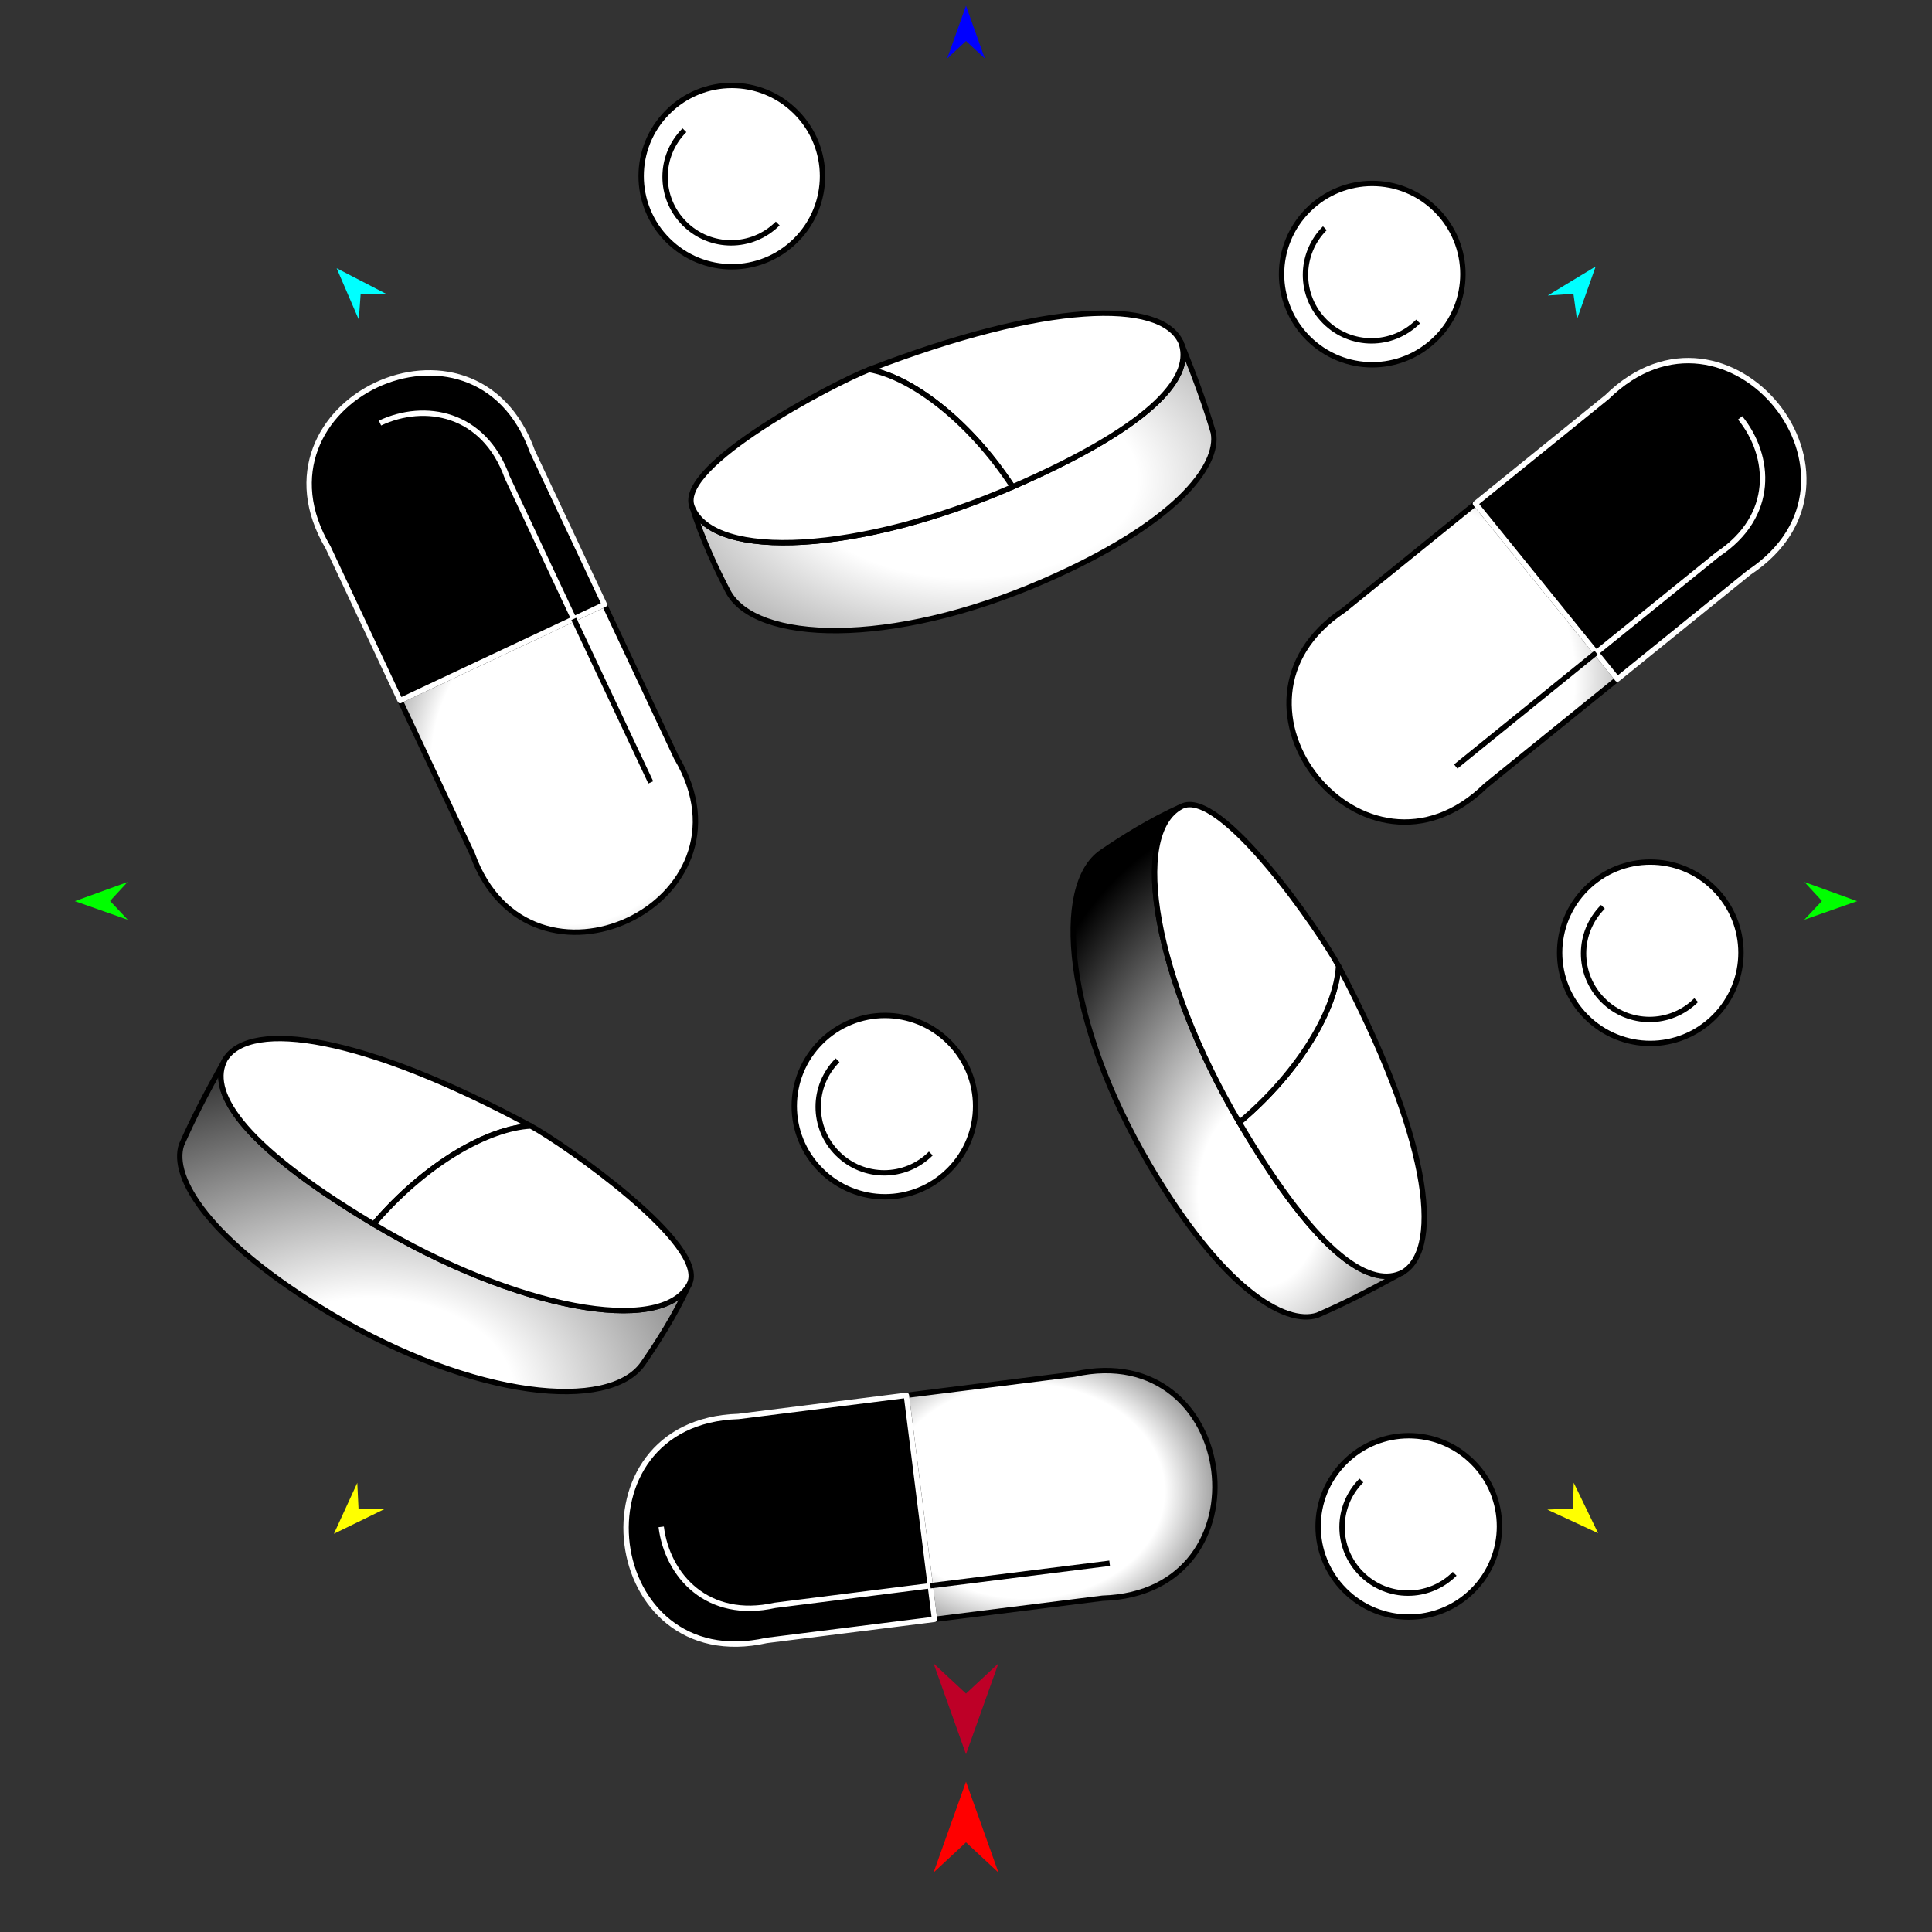 <?xml version="1.0" encoding="utf-8"?>
<!-- Generator: Moho 13.5.1 build 20210623 -->
<!DOCTYPE svg PUBLIC "-//W3C//DTD SVG 1.1//EN" "http://www.w3.org/Graphics/SVG/1.1/DTD/svg11.dtd">
<svg version="1.1" id="Frame_0" xmlns="http://www.w3.org/2000/svg" xmlns:xlink="http://www.w3.org/1999/xlink" width="720px" height="720px">
<rect width="100%" height="100%" fill="#333333" stroke="none"/>
<g id="pills_2">
<g id="pill2">
<radialGradient id="ABA4227A-82FF-49A6-9581-F139443457B3_0" cx="59.39%" cy="74.72%" r="73.88%">
<stop offset="24.31%" style="stop-color:rgb(255,255,255);stop-opacity:1.00" />
<stop offset="100.00%" style="stop-color:rgb(0,0,0);stop-opacity:1.00" />
</radialGradient>
<path id="S1" fill="url(#ABA4227A-82FF-49A6-9581-F139443457B3_0)" fill-rule="evenodd" stroke="#000000" stroke-width="2" stroke-linejoin="round" d="M 410.617 317.582 C 418.117 312.487 428.359 305.911 440.215 300.596 C 420.931 310.893 430.560 365.071 461.852 418.315 C 492.156 469.878 511.575 480.070 522.872 474.105 C 509.425 481.499 500.500 485.985 490.908 490.139 C 478.878 494.065 455.320 480.056 428.263 433.896 C 396.777 380.179 392.566 329.844 410.617 317.582 Z"/>
<path fill="none" stroke="#ffffff" stroke-width="1" stroke-linecap="butt" stroke-linejoin="round" d="M 461.852 418.315 C 492.156 469.878 511.575 480.070 522.872 474.105 "/>
<path id="S2" fill="#ffffff" fill-rule="evenodd" stroke="#000000" stroke-width="2" stroke-linejoin="round" d="M 498.833 360.009 C 497.974 375.516 484.926 398.891 461.852 418.315 C 492.156 469.878 511.575 480.070 522.872 474.105 C 538.117 464.774 531.955 422.404 498.833 360.009 Z"/>
<path fill="none" stroke="#ffffff" stroke-width="1" stroke-linecap="butt" stroke-linejoin="round" d="M 498.833 360.009 C 497.974 375.516 484.926 398.891 461.852 418.315 "/>
<path fill="none" stroke="#ffffff" stroke-width="1" stroke-linecap="butt" stroke-linejoin="round" d="M 461.852 418.315 C 430.560 365.071 420.931 310.893 440.215 300.596 "/>
<path id="S3" fill="#ffffff" fill-rule="evenodd" stroke="#000000" stroke-width="2" stroke-linejoin="round" d="M 498.833 360.009 C 497.974 375.516 484.926 398.891 461.852 418.315 C 430.560 365.071 420.931 310.893 440.215 300.596 C 454.698 292.863 492.304 347.710 498.833 360.009 Z"/>
<radialGradient id="ABA4227A-82FF-49A6-9581-F139443457B3_3" cx="38.75%" cy="95.31%" r="113.32%">
<stop offset="24.31%" style="stop-color:rgb(255,255,255);stop-opacity:1.00" />
<stop offset="100.00%" style="stop-color:rgb(0,0,0);stop-opacity:1.00" />
</radialGradient>
<path id="S1_2" fill="url(#ABA4227A-82FF-49A6-9581-F139443457B3_3)" fill-rule="evenodd" stroke="#000000" stroke-width="2" stroke-linejoin="round" d="M 239.631 508.139 C 244.779 500.674 251.427 490.479 256.824 478.660 C 246.393 497.871 192.283 487.864 139.259 456.201 C 87.909 425.537 77.853 406.047 83.897 394.793 C 76.409 408.187 71.860 417.080 67.640 426.643 C 63.630 438.646 77.474 462.302 123.444 489.680 C 176.939 521.541 227.243 526.104 239.631 508.139 Z"/>
<path fill="none" stroke="#ffffff" stroke-width="1" stroke-linecap="butt" stroke-linejoin="round" d="M 139.259 456.201 C 87.909 425.537 77.853 406.047 83.897 394.793 "/>
<path id="S2_2" fill="#ffffff" fill-rule="evenodd" stroke="#000000" stroke-width="2" stroke-linejoin="round" d="M 197.822 419.628 C 182.309 420.379 158.844 433.263 139.259 456.201 C 87.909 425.537 77.853 406.047 83.897 394.793 C 93.335 379.613 135.660 386.071 197.822 419.628 Z"/>
<path fill="none" stroke="#ffffff" stroke-width="1" stroke-linecap="butt" stroke-linejoin="round" d="M 197.822 419.628 C 182.309 420.379 158.844 433.263 139.259 456.201 "/>
<path fill="none" stroke="#ffffff" stroke-width="1" stroke-linecap="butt" stroke-linejoin="round" d="M 139.259 456.201 C 192.283 487.864 246.393 497.871 256.824 478.660 "/>
<path id="S3_2" fill="#ffffff" fill-rule="evenodd" stroke="#000000" stroke-width="2" stroke-linejoin="round" d="M 197.822 419.628 C 182.309 420.379 158.844 433.263 139.259 456.201 C 192.283 487.864 246.393 497.871 256.824 478.660 C 264.658 464.231 210.075 426.243 197.822 419.628 Z"/>
<radialGradient id="ABA4227A-82FF-49A6-9581-F139443457B3_6" cx="52.12%" cy="44.84%" r="132.89%">
<stop offset="24.31%" style="stop-color:rgb(255,255,255);stop-opacity:1.00" />
<stop offset="100.00%" style="stop-color:rgb(0,0,0);stop-opacity:1.00" />
</radialGradient>
<path id="S1_5" fill="url(#ABA4227A-82FF-49A6-9581-F139443457B3_6)" fill-rule="evenodd" stroke="#000000" stroke-width="2" stroke-linejoin="round" d="M 271.226 220.221 C 267.066 212.164 261.764 201.208 257.908 188.801 C 265.820 209.180 320.762 206.112 377.371 181.424 C 432.194 157.516 444.640 139.459 440.071 127.529 C 445.801 141.764 449.186 151.162 452.160 161.183 C 454.616 173.597 437.886 195.307 388.816 216.638 C 331.713 241.461 281.237 239.611 271.226 220.221 Z"/>
<path fill="none" stroke="#ffffff" stroke-width="1" stroke-linecap="butt" stroke-linejoin="round" d="M 377.371 181.424 C 432.194 157.516 444.640 139.459 440.071 127.529 "/>
<path id="S2_5" fill="#ffffff" fill-rule="evenodd" stroke="#000000" stroke-width="2" stroke-linejoin="round" d="M 323.917 137.724 C 339.210 140.435 360.853 156.189 377.371 181.424 C 432.194 157.516 444.640 139.459 440.071 127.529 C 432.633 111.275 389.831 112.316 323.917 137.724 Z"/>
<path fill="none" stroke="#ffffff" stroke-width="1" stroke-linecap="butt" stroke-linejoin="round" d="M 323.917 137.724 C 339.210 140.435 360.853 156.189 377.371 181.424 "/>
<path fill="none" stroke="#ffffff" stroke-width="1" stroke-linecap="butt" stroke-linejoin="round" d="M 377.371 181.424 C 320.762 206.112 265.820 209.180 257.908 188.801 "/>
<path id="S3_5" fill="#ffffff" fill-rule="evenodd" stroke="#000000" stroke-width="2" stroke-linejoin="round" d="M 323.917 137.724 C 339.210 140.435 360.853 156.189 377.371 181.424 C 320.762 206.112 265.820 209.180 257.908 188.801 C 251.966 173.495 310.924 142.732 323.917 137.724 Z"/>
</g>
<g id="pill1">
<radialGradient id="BA92B9FD-D5C2-48E4-9A42-F65BCC433B6A_0" cx="32.64%" cy="54.60%" r="76.25%">
<stop offset="50.00%" style="stop-color:rgb(255,255,255);stop-opacity:1.00" />
<stop offset="100.00%" style="stop-color:rgb(0,0,0);stop-opacity:1.00" />
</radialGradient>
<path id="S4_2" fill="url(#BA92B9FD-D5C2-48E4-9A42-F65BCC433B6A_0)" fill-rule="evenodd" stroke="#000000" stroke-width="2" stroke-linejoin="round" d="M 337.791 520.001 C 337.792 520.008 343.738 567.303 346.712 590.954 C 347.237 595.128 347.761 599.301 348.286 603.475 C 348.293 603.474 410.892 595.604 410.892 595.604 C 473.961 593.716 461.973 498.348 400.397 512.130 C 400.397 512.130 337.797 520.000 337.791 520.001 Z"/>
<path fill="none" stroke="#000000" stroke-width="1" stroke-linecap="butt" stroke-linejoin="round" d="M 337.791 520.001 C 337.792 520.008 343.738 567.303 346.712 590.954 "/>
<path fill="none" stroke="#000000" stroke-width="1" stroke-linecap="butt" stroke-linejoin="round" d="M 346.712 590.954 C 347.237 595.128 347.761 599.301 348.286 603.475 "/>
<path id="S5_2" fill="#000000" fill-rule="evenodd" stroke="#ffffff" stroke-width="2" stroke-linejoin="round" d="M 285.681 611.346 C 224.105 625.129 212.114 529.761 275.185 527.872 C 275.185 527.872 337.785 520.002 337.791 520.001 C 337.792 520.008 343.738 567.303 346.712 590.954 C 347.237 595.128 347.761 599.301 348.286 603.475 C 348.280 603.476 285.681 611.346 285.681 611.346 Z"/>
<path id="S6_2" fill="none" stroke="#ffffff" stroke-width="2" stroke-linejoin="round" d="M 346.712 590.954 C 317.543 594.649 288.807 598.262 288.807 598.262 C 263.696 603.869 248.700 587.247 246.408 569.016 "/>
<path id="S7_2" fill="none" stroke="#000000" stroke-width="2" stroke-linejoin="round" d="M 413.529 582.580 C 413.529 582.580 379.804 586.821 346.712 590.954 "/>
<radialGradient id="BA92B9FD-D5C2-48E4-9A42-F65BCC433B6A_4" cx="47.13%" cy="39.48%" r="77.39%">
<stop offset="50.00%" style="stop-color:rgb(255,255,255);stop-opacity:1.00" />
<stop offset="100.00%" style="stop-color:rgb(0,0,0);stop-opacity:1.00" />
</radialGradient>
<path id="S4_4" fill="url(#BA92B9FD-D5C2-48E4-9A42-F65BCC433B6A_4)" fill-rule="evenodd" stroke="#000000" stroke-width="2" stroke-linejoin="round" d="M 149.120 261.090 C 149.126 261.087 192.258 240.795 213.827 230.647 C 217.634 228.856 221.440 227.066 225.247 225.275 C 225.249 225.280 252.109 282.370 252.109 282.370 C 284.272 336.655 197.299 377.575 175.982 318.186 C 175.982 318.186 149.122 261.096 149.120 261.090 Z"/>
<path fill="none" stroke="#000000" stroke-width="1" stroke-linecap="butt" stroke-linejoin="round" d="M 149.120 261.090 C 149.126 261.087 192.258 240.795 213.827 230.647 "/>
<path fill="none" stroke="#000000" stroke-width="1" stroke-linecap="butt" stroke-linejoin="round" d="M 213.827 230.647 C 217.634 228.856 221.440 227.066 225.247 225.275 "/>
<path id="S5_4" fill="#000000" fill-rule="evenodd" stroke="#ffffff" stroke-width="2" stroke-linejoin="round" d="M 198.385 168.179 C 177.068 108.790 90.094 149.709 122.258 203.995 C 122.258 203.995 149.117 261.084 149.120 261.090 C 149.126 261.087 192.258 240.795 213.827 230.647 C 217.634 228.856 221.440 227.066 225.247 225.275 C 225.244 225.269 198.385 168.179 198.385 168.179 Z"/>
<path id="S6_4" fill="none" stroke="#ffffff" stroke-width="2" stroke-linejoin="round" d="M 213.827 230.647 C 201.335 204.031 189.006 177.824 189.006 177.824 C 180.301 153.612 158.234 149.841 141.607 157.664 "/>
<path id="S7_4" fill="none" stroke="#000000" stroke-width="2" stroke-linejoin="round" d="M 242.519 291.569 C 242.519 291.569 228.049 260.812 213.827 230.647 "/>
<radialGradient id="BA92B9FD-D5C2-48E4-9A42-F65BCC433B6A_8" cx="43.98%" cy="43.76%" r="91.48%">
<stop offset="50.00%" style="stop-color:rgb(255,255,255);stop-opacity:1.00" />
<stop offset="100.00%" style="stop-color:rgb(0,0,0);stop-opacity:1.00" />
</radialGradient>
<path id="S4_6" fill="url(#BA92B9FD-D5C2-48E4-9A42-F65BCC433B6A_8)" fill-rule="evenodd" stroke="#000000" stroke-width="2" stroke-linejoin="round" d="M 549.846 187.675 C 549.850 187.681 579.841 224.731 594.839 243.258 C 597.486 246.528 600.132 249.798 602.779 253.068 C 602.774 253.072 553.735 292.767 553.735 292.767 C 508.684 336.946 448.208 262.238 500.801 227.375 C 500.801 227.375 549.841 187.679 549.846 187.675 Z"/>
<path fill="none" stroke="#000000" stroke-width="1" stroke-linecap="butt" stroke-linejoin="round" d="M 549.846 187.675 C 549.850 187.681 579.841 224.731 594.839 243.258 "/>
<path fill="none" stroke="#000000" stroke-width="1" stroke-linecap="butt" stroke-linejoin="round" d="M 594.839 243.258 C 597.486 246.528 600.132 249.798 602.779 253.068 "/>
<path id="S5_6" fill="#000000" fill-rule="evenodd" stroke="#ffffff" stroke-width="2" stroke-linejoin="round" d="M 651.824 213.368 C 704.418 178.505 643.942 103.796 598.890 147.975 C 598.890 147.975 549.851 187.671 549.846 187.675 C 549.850 187.681 579.841 224.731 594.839 243.258 C 597.486 246.528 600.132 249.798 602.779 253.068 C 602.784 253.064 651.824 213.368 651.824 213.368 Z"/>
<path id="S6_6" fill="none" stroke="#ffffff" stroke-width="2" stroke-linejoin="round" d="M 594.839 243.258 C 617.709 224.781 640.220 206.559 640.220 206.559 C 661.659 192.332 660.059 170.003 648.498 155.720 "/>
<path id="S7_6" fill="none" stroke="#000000" stroke-width="2" stroke-linejoin="round" d="M 542.515 285.648 C 542.515 285.648 568.935 264.262 594.839 243.258 "/>
</g>
<g id="pill3">
<path id="S1_3_3" fill="#ffffff" fill-rule="evenodd" stroke="#000000" stroke-width="2" stroke-linejoin="round" d="M 548.891 544.959 C 562.108 558.176 562.108 579.501 548.891 592.719 C 535.673 605.936 514.348 605.936 501.131 592.719 C 487.913 579.501 487.913 558.176 501.131 544.959 C 514.348 531.742 535.673 531.742 548.891 544.959 Z"/>
<path id="S1_2_2_3" fill="none" stroke="#000000" stroke-width="2" stroke-linejoin="round" d="M 542.112 586.498 C 532.492 596.118 516.971 596.118 507.351 586.498 C 497.732 576.879 497.732 561.358 507.351 551.738 "/>
<path id="S1_3_4" fill="#ffffff" fill-rule="evenodd" stroke="#000000" stroke-width="2" stroke-linejoin="round" d="M 353.673 388.337 C 366.890 401.554 366.890 422.879 353.673 436.097 C 340.455 449.314 319.130 449.314 305.912 436.097 C 292.695 422.879 292.695 401.554 305.912 388.337 C 319.130 375.119 340.455 375.119 353.673 388.337 Z"/>
<path id="S1_2_2_4" fill="none" stroke="#000000" stroke-width="2" stroke-linejoin="round" d="M 346.893 429.876 C 337.274 439.496 321.753 439.496 312.133 429.876 C 302.513 420.256 302.513 404.735 312.133 395.116 "/>
<path id="S1_3_6" fill="#ffffff" fill-rule="evenodd" stroke="#000000" stroke-width="2" stroke-linejoin="round" d="M 638.899 331.178 C 652.116 344.395 652.116 365.720 638.899 378.938 C 625.681 392.155 604.356 392.155 591.139 378.938 C 577.921 365.720 577.921 344.395 591.139 331.178 C 604.356 317.960 625.681 317.960 638.899 331.178 Z"/>
<path id="S1_2_2_6" fill="none" stroke="#000000" stroke-width="2" stroke-linejoin="round" d="M 632.120 372.717 C 622.500 382.337 606.979 382.337 597.359 372.717 C 587.740 363.097 587.740 347.576 597.359 337.957 "/>
<path id="S1_3_7" fill="#ffffff" fill-rule="evenodd" stroke="#000000" stroke-width="2" stroke-linejoin="round" d="M 535.270 78.277 C 548.487 91.494 548.487 112.819 535.270 126.037 C 522.052 139.254 500.727 139.254 487.510 126.037 C 474.292 112.819 474.292 91.494 487.510 78.277 C 500.727 65.059 522.052 65.059 535.270 78.277 Z"/>
<path id="S1_2_2_7" fill="none" stroke="#000000" stroke-width="2" stroke-linejoin="round" d="M 528.491 119.816 C 518.871 129.436 503.350 129.436 493.730 119.816 C 484.111 110.196 484.111 94.676 493.730 85.056 "/>
<path id="S1_3_3_2" fill="#ffffff" fill-rule="evenodd" stroke="#000000" stroke-width="2" stroke-linejoin="round" d="M 296.612 41.750 C 309.829 54.967 309.829 76.292 296.612 89.509 C 283.394 102.727 262.069 102.727 248.852 89.509 C 235.634 76.292 235.634 54.967 248.852 41.750 C 262.069 28.532 283.394 28.532 296.612 41.750 Z"/>
<path id="S1_2_2_3_2" fill="none" stroke="#000000" stroke-width="2" stroke-linejoin="round" d="M 289.833 83.289 C 280.213 92.909 264.692 92.909 255.072 83.289 C 245.452 73.669 245.452 58.149 255.072 48.529 "/>
</g>
<g id="specs_2">
<path fill="#ff0000" fill-rule="evenodd" stroke="none" d="M 360.000 663.993 C 360.001 663.996 372.086 697.834 372.088 697.838 C 372.086 697.837 360.001 686.592 360.000 686.591 C 359.999 686.592 347.914 697.837 347.912 697.838 C 347.914 697.834 359.999 663.996 360.000 663.993 Z"/>
<path fill="#0000ff" fill-rule="evenodd" stroke="none" d="M 360.000 2.144 C 360.001 2.146 367.021 21.802 367.021 21.804 C 367.021 21.804 360.001 15.272 360.000 15.272 C 359.999 15.272 352.980 21.804 352.979 21.804 C 352.980 21.802 359.999 2.146 360.000 2.144 Z"/>
<path fill="#00ff00" fill-rule="evenodd" stroke="none" d="M 27.890 335.838 C 27.892 335.837 47.513 328.717 47.515 328.717 C 47.514 328.717 41.018 335.771 41.017 335.771 C 41.018 335.772 47.585 342.759 47.586 342.760 C 47.584 342.759 27.892 335.839 27.890 335.838 Z"/>
<path fill="#ffff00" fill-rule="evenodd" stroke="none" d="M 124.436 571.594 C 124.436 571.593 133.148 552.625 133.149 552.623 C 133.149 552.624 133.607 562.203 133.607 562.204 C 133.608 562.204 143.194 562.436 143.195 562.436 C 143.193 562.437 124.437 571.593 124.436 571.594 Z"/>
<path fill="#ffff00" fill-rule="evenodd" stroke="none" d="M 595.564 571.362 C 595.564 571.360 586.473 552.571 586.473 552.570 C 586.473 552.570 586.206 562.156 586.206 562.157 C 586.205 562.157 576.626 562.581 576.625 562.581 C 576.626 562.582 595.563 571.361 595.564 571.362 Z"/>
<path fill="#00ff00" fill-rule="evenodd" stroke="none" d="M 692.110 335.838 C 692.108 335.837 672.487 328.717 672.485 328.717 C 672.486 328.717 678.982 335.771 678.983 335.771 C 678.982 335.772 672.415 342.759 672.415 342.760 C 672.417 342.759 692.108 335.839 692.110 335.838 Z"/>
<path fill="#00ffff" fill-rule="evenodd" stroke="none" d="M 594.654 99.311 C 594.653 99.313 587.685 118.988 587.685 118.989 C 587.685 118.989 586.365 109.491 586.365 109.490 C 586.364 109.490 576.796 110.122 576.795 110.122 C 576.797 110.121 594.652 99.312 594.654 99.311 Z"/>
<path fill="#00ffff" fill-rule="evenodd" stroke="none" d="M 125.455 99.963 C 125.455 99.965 133.720 119.131 133.721 119.133 C 133.721 119.132 134.404 109.568 134.404 109.567 C 134.405 109.567 143.993 109.559 143.994 109.559 C 143.993 109.559 125.456 99.964 125.455 99.963 Z"/>
<path fill="#be0027" fill-rule="evenodd" stroke="none" d="M 360.000 653.744 C 360.001 653.741 372.086 619.902 372.088 619.899 C 372.086 619.900 360.001 631.144 360.000 631.146 C 359.999 631.144 347.914 619.900 347.912 619.899 C 347.914 619.902 359.999 653.741 360.000 653.744 Z"/>
</g>
</g>
</svg>
